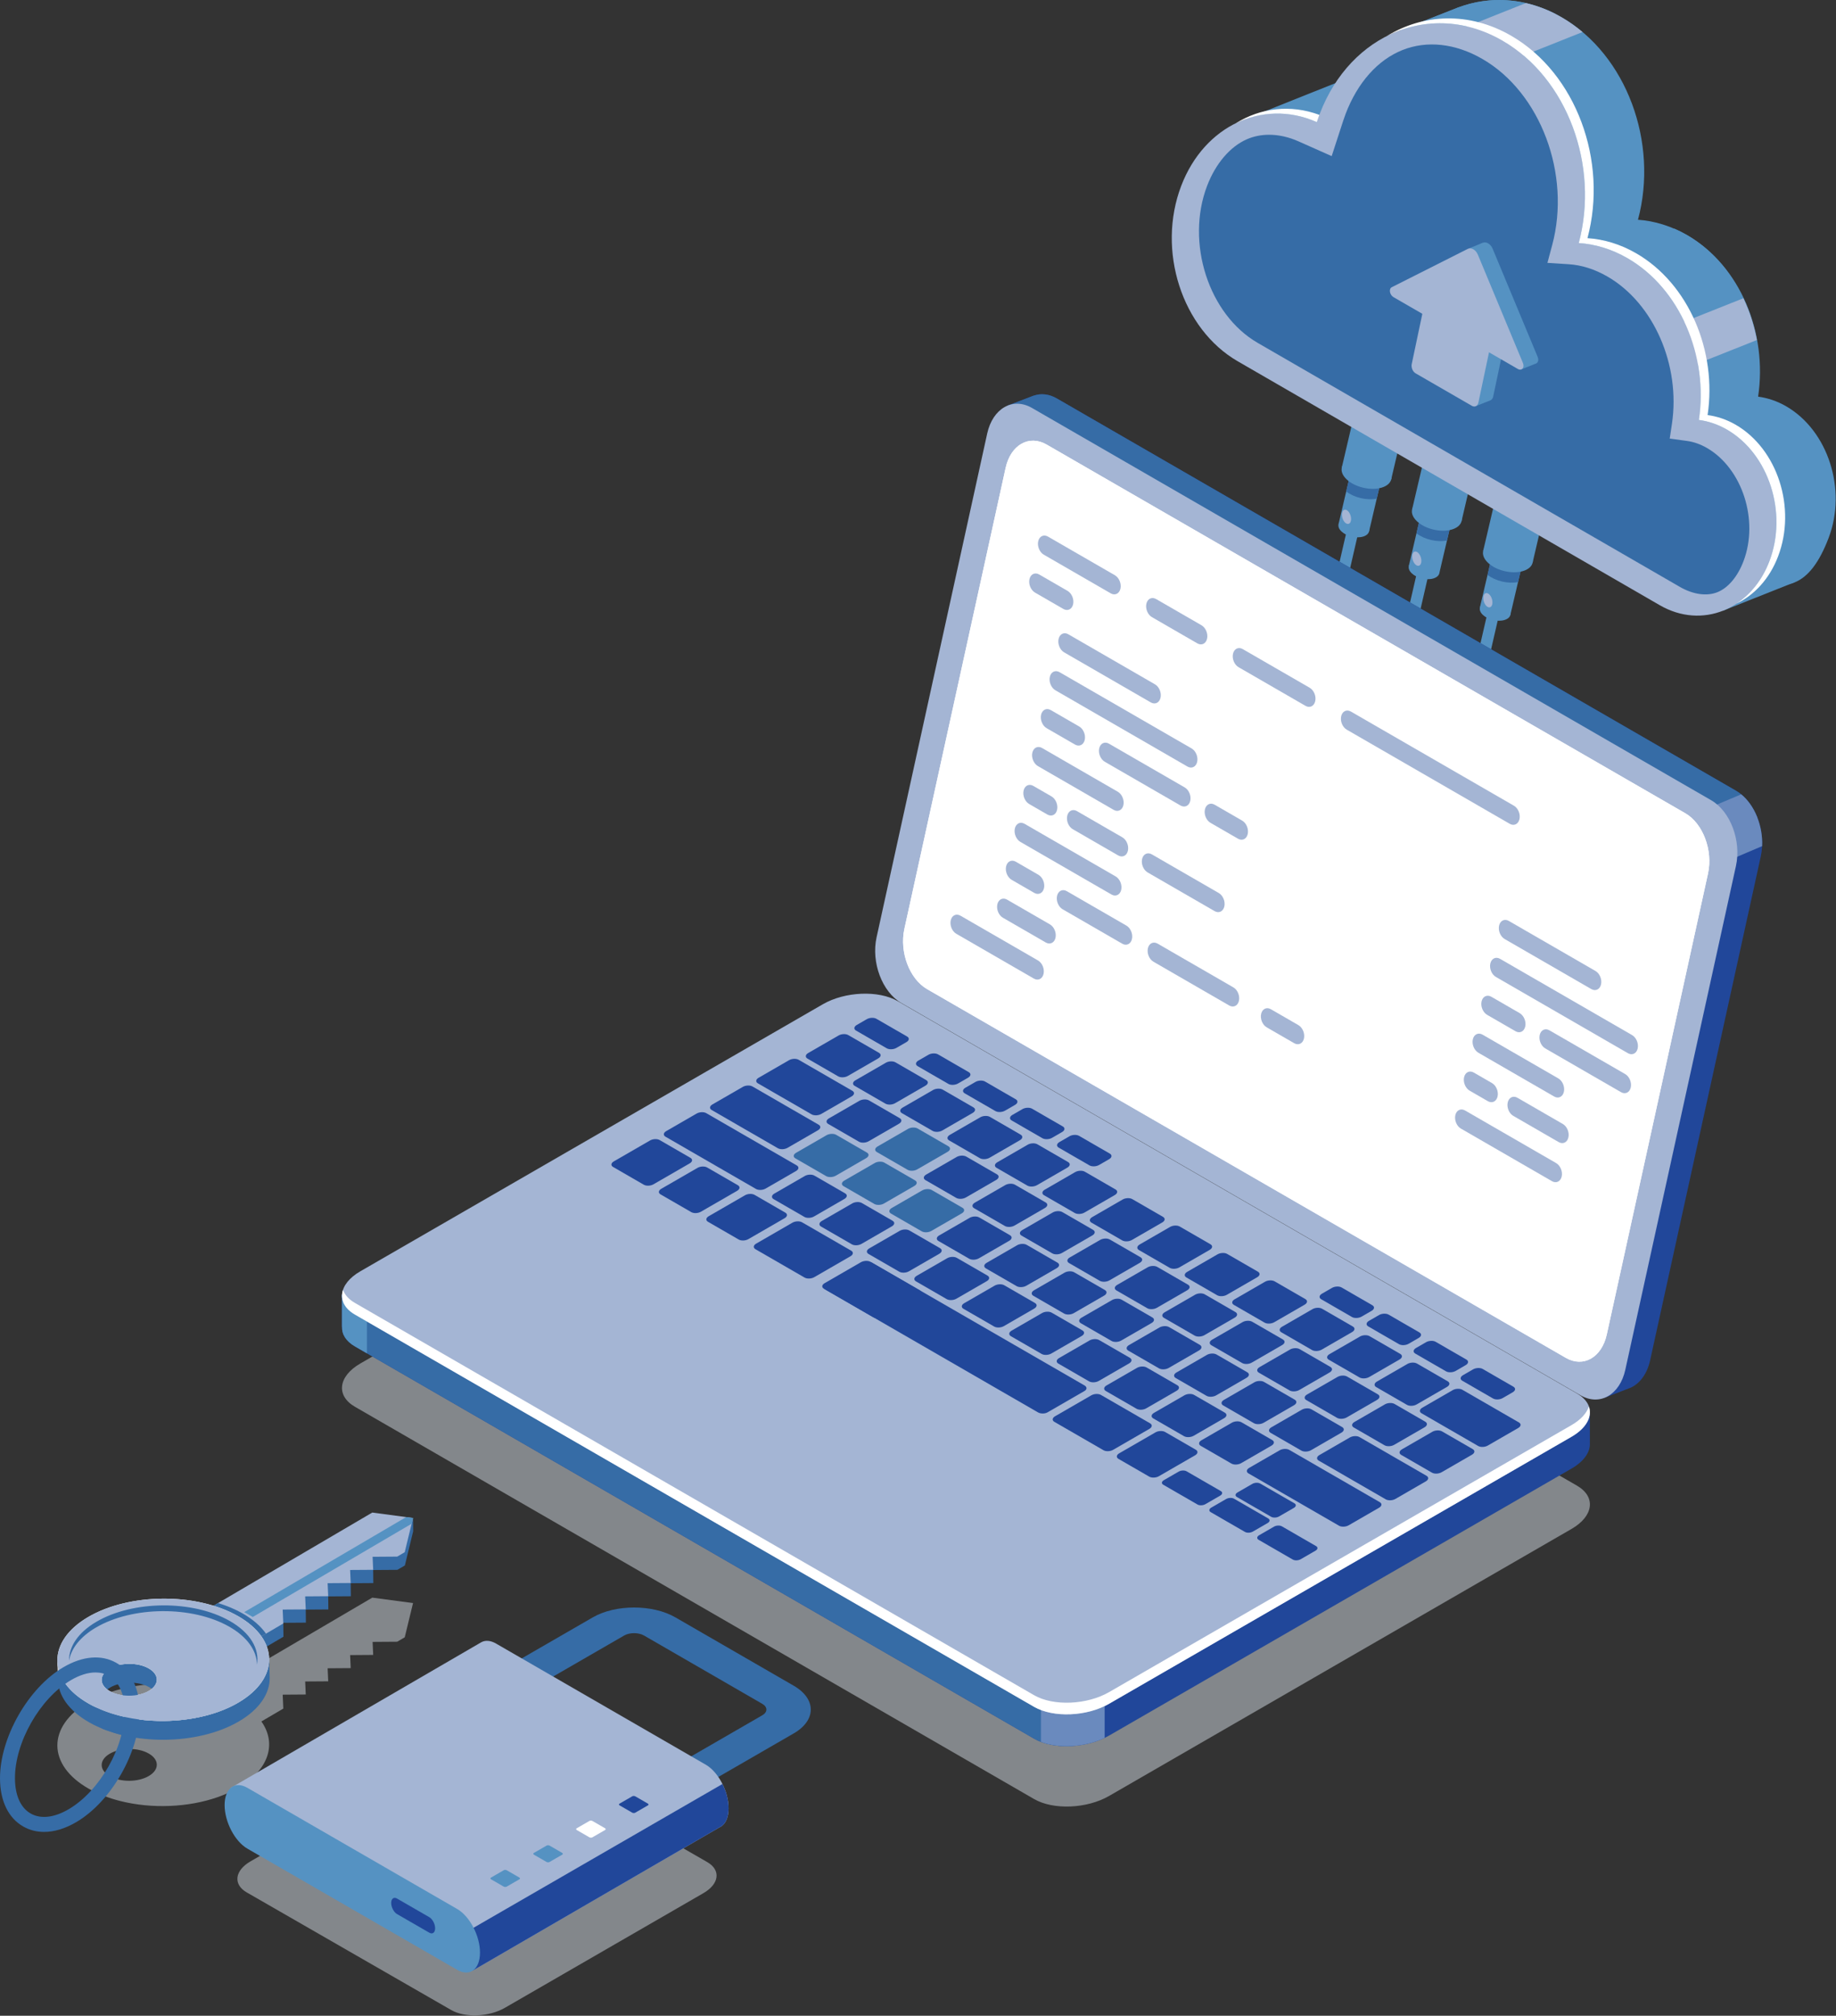 <svg width="554" height="608" viewBox="0 0 554 608" fill="none" xmlns="http://www.w3.org/2000/svg">
<rect x="0" y="0" width="554" height="608" fill="#333333" stroke="none"/>
<g clip-path="url(#clip0_132_6916)">
<path opacity="0.5" d="M112.336 481.886L64.419 510.001C52.271 506.273 36.793 507.425 26.578 513.418C14.15 520.708 14.233 532.39 26.761 539.507C29.574 541.104 32.774 542.336 36.188 543.202C38.6 543.816 41.117 544.247 43.679 544.497C53.645 545.465 64.282 543.688 71.948 539.191C81.235 533.742 83.53 525.843 78.872 519.23L85.487 515.347L85.299 511.152L92.258 511.101L92.082 507.17L99.04 507.122L98.864 503.189L105.823 503.141L105.647 499.21L112.606 499.16L112.43 495.229L119.86 495.177L122.127 493.847L124.628 483.527L112.336 481.886ZM44.905 535.68C41.67 537.578 36.403 537.615 33.142 535.762C29.88 533.909 29.859 530.868 33.095 528.971C36.329 527.073 41.596 527.036 44.858 528.889C48.12 530.742 48.141 533.782 44.905 535.68Z" fill="#D4DDE4"/>
<path d="M445.776 207.778C445.645 207.778 445.512 207.764 445.378 207.733C444.429 207.514 443.836 206.568 444.055 205.617L461.264 130.904C461.483 129.955 462.42 129.367 463.38 129.581C464.329 129.799 464.922 130.747 464.703 131.696L447.494 206.41C447.306 207.227 446.579 207.778 445.776 207.778Z" fill="#5592C2"/>
<path d="M422.903 202.51C422.772 202.51 422.639 202.494 422.505 202.465C421.556 202.246 420.963 201.298 421.182 200.349L438.391 125.635C438.61 124.686 439.551 124.1 440.507 124.312C441.456 124.531 442.049 125.478 441.83 126.428L424.621 201.143C424.432 201.957 423.706 202.51 422.903 202.51Z" fill="#5592C2"/>
<path d="M400.028 197.241C399.897 197.241 399.764 197.225 399.63 197.196C398.681 196.977 398.088 196.029 398.307 195.08L415.516 120.366C415.735 119.418 416.676 118.829 417.632 119.043C418.581 119.262 419.174 120.21 418.955 121.159L401.746 195.873C401.558 196.688 400.831 197.241 400.028 197.241Z" fill="#5592C2"/>
<path d="M417.766 140.39L408.555 138.231L403.896 158.107L413.107 160.266L417.766 140.39Z" fill="#5592C2"/>
<path d="M411.317 161.844C409.275 162.461 406.359 161.777 404.803 160.317C403.249 158.857 403.644 157.173 405.684 156.556C407.726 155.939 410.643 156.622 412.198 158.082C413.753 159.543 413.359 161.227 411.317 161.844Z" fill="#5592C2"/>
<path d="M427.102 113.383L412.176 109.885L404.869 141.058L419.795 144.557L427.102 113.383Z" fill="#5592C2"/>
<path d="M407.789 141.514L406.213 148.241C408.625 150.109 412.432 151.001 415.423 150.4L417 143.673C414.585 141.805 410.78 140.912 407.789 141.514Z" fill="#366CA6"/>
<path d="M416.909 147.08C413.6 148.08 408.876 146.971 406.354 144.605C403.834 142.24 404.474 139.511 407.783 138.512C411.092 137.513 415.816 138.621 418.338 140.987C420.856 143.353 420.217 146.08 416.909 147.08Z" fill="#5592C2"/>
<path d="M407.617 157.119C407.389 158.093 406.612 158.327 405.882 157.643C405.153 156.957 404.746 155.613 404.976 154.638C405.203 153.664 405.98 153.43 406.709 154.114C407.439 154.799 407.845 156.144 407.617 157.119Z" fill="#A4B5D4"/>
<path d="M438.957 153.024L429.746 150.865L425.09 170.741L434.301 172.899L438.957 153.024Z" fill="#5592C2"/>
<path d="M432.524 174.473C430.482 175.09 427.566 174.406 426.012 172.946C424.455 171.487 424.85 169.803 426.892 169.186C428.934 168.569 431.85 169.252 433.406 170.712C434.96 172.172 434.566 173.855 432.524 174.473Z" fill="#5592C2"/>
<path d="M448.319 126.016L433.395 122.516L426.085 153.689L441.009 157.188L448.319 126.016Z" fill="#5592C2"/>
<path d="M428.995 154.143L427.418 160.871C429.832 162.739 433.638 163.631 436.63 163.03L438.207 156.303C435.792 154.434 431.988 153.542 428.995 154.143Z" fill="#366CA6"/>
<path d="M438.115 159.708C434.807 160.708 430.082 159.6 427.563 157.234C425.042 154.869 425.681 152.14 428.99 151.141C432.299 150.141 437.025 151.249 439.544 153.615C442.065 155.981 441.425 158.709 438.115 159.708Z" fill="#5592C2"/>
<path d="M428.825 169.748C428.596 170.723 427.82 170.957 427.091 170.272C426.362 169.587 425.954 168.242 426.182 167.268C426.411 166.293 427.187 166.06 427.917 166.744C428.645 167.428 429.052 168.773 428.825 169.748Z" fill="#A4B5D4"/>
<path d="M460.399 165.582L451.189 163.423L446.531 183.298L455.74 185.457L460.399 165.582Z" fill="#5592C2"/>
<path d="M453.972 187.005C451.93 187.622 449.014 186.938 447.46 185.479C445.903 184.02 446.298 182.336 448.34 181.719C450.382 181.102 453.298 181.785 454.854 183.246C456.409 184.705 456.014 186.388 453.972 187.005Z" fill="#5592C2"/>
<path d="M469.755 138.54L454.832 135.042L447.526 166.214L462.449 169.712L469.755 138.54Z" fill="#5592C2"/>
<path d="M450.441 166.675L448.865 173.402C451.279 175.27 455.084 176.163 458.077 175.561L459.653 168.834C457.239 166.966 453.434 166.074 450.441 166.675Z" fill="#366CA6"/>
<path d="M459.564 172.241C456.254 173.24 451.529 172.133 449.01 169.767C446.489 167.401 447.128 164.673 450.437 163.674C453.747 162.674 458.472 163.782 460.991 166.148C463.512 168.514 462.873 171.242 459.564 172.241Z" fill="#5592C2"/>
<path d="M450.273 182.28C450.044 183.254 449.267 183.488 448.538 182.804C447.809 182.119 447.402 180.774 447.63 179.8C447.859 178.825 448.637 178.591 449.365 179.276C450.094 179.961 450.5 181.306 450.273 182.28Z" fill="#A4B5D4"/>
<path opacity="0.5" d="M136.148 606.267L74.434 570.784C70.279 568.386 70.8 564.195 75.598 561.424L135.495 526.844C140.292 524.073 147.55 523.774 151.704 526.172L213.419 561.655C217.573 564.053 217.053 568.244 212.254 571.013L152.357 605.595C147.561 608.364 140.303 608.665 136.148 606.267Z" fill="#D4DDE4"/>
<path opacity="0.5" d="M312.041 542.638L107.107 424.318C101.31 420.971 102.037 415.125 108.731 411.26L248.275 330.719C254.97 326.856 265.097 326.436 270.893 329.781L475.829 448.1C481.626 451.447 480.898 457.294 474.204 461.158L334.659 541.7C327.964 545.565 317.839 545.983 312.041 542.638Z" fill="#D4DDE4"/>
<path d="M523.827 238.502L318.892 120.182C316.512 118.809 314.093 118.597 311.948 119.331L311.962 119.31L311.59 119.451C311.559 119.463 311.527 119.472 311.498 119.485L304.092 122.319L310.74 125.574C310.709 125.697 310.671 125.81 310.643 125.935L277.264 277.881C275.593 285.485 278.939 294.362 284.736 297.71L484.741 413.184L484.027 421.66L492.123 418.522C494.843 417.251 497.019 414.375 497.92 410.279L531.299 258.332C532.97 250.728 529.624 241.85 523.827 238.502Z" fill="#21479A"/>
<path d="M523.827 238.502L318.892 120.182C316.512 118.809 314.093 118.597 311.948 119.331L311.962 119.31L311.59 119.451C311.559 119.463 311.527 119.472 311.498 119.485L304.092 122.319L310.74 125.574C310.709 125.697 310.671 125.81 310.643 125.935L288.643 226.077L388.914 304.198L530.299 246.668C528.941 243.147 526.684 240.152 523.827 238.502Z" fill="#366CA6"/>
<path d="M516.099 261.859L531.701 255.216C531.986 249.174 529.484 242.933 525.38 239.595L500.686 249.982L516.099 261.859Z" fill="#6A8ABE"/>
<path d="M476.907 420.854L271.974 302.536C266.177 299.188 262.831 290.31 264.502 282.706L297.881 130.759C299.553 123.156 305.606 119.705 311.402 123.051L516.338 241.37C522.135 244.717 525.48 253.595 523.81 261.2L490.429 413.145C488.759 420.75 482.706 424.201 476.907 420.854Z" fill="#A4B5D4"/>
<path d="M472.464 409.551L279.727 298.33C274.423 295.267 271.361 287.143 272.889 280.185L303.436 141.142C304.964 134.184 310.504 131.025 315.81 134.088L508.547 245.31C513.851 248.373 516.912 256.497 515.384 263.455L484.838 402.498C483.309 409.456 477.77 412.615 472.464 409.551Z" fill="white"/>
<path d="M472.464 409.551L279.727 298.33C274.423 295.267 271.361 287.143 272.889 280.185L303.436 141.142C304.964 134.184 310.504 131.025 315.81 134.088L508.547 245.31C513.851 248.373 516.912 256.497 515.384 263.455L484.838 402.498C483.309 409.456 477.77 412.615 472.464 409.551Z" fill="white"/>
<path d="M479.736 426.007L451.724 422.308L270.892 317.906C265.096 314.558 254.969 314.978 248.274 318.844L120.139 392.795L103.201 390.559V400.17L103.217 400.172C103.106 402.393 104.371 404.529 107.106 406.109L312.04 524.427C317.839 527.774 327.964 527.355 334.658 523.489L474.203 442.951C477.97 440.776 479.847 437.974 479.736 435.345V426.007Z" fill="#21479A"/>
<path d="M343.867 360.038L331.018 352.619H189.773L120.139 392.795L103.201 390.559V400.17L103.217 400.172C103.106 402.393 104.371 404.529 107.106 406.109L312.04 524.427C315.103 526.197 319.377 526.902 323.713 526.615L343.867 360.038Z" fill="#366CA6"/>
<path d="M110.717 391.551L103.201 390.559V400.17L103.217 400.172C103.106 402.393 104.371 404.529 107.106 406.109L110.717 408.194V391.551Z" fill="#5592C2"/>
<path d="M314.105 525.385C319.6 527.47 327.456 527.017 333.324 524.193V502.755H314.105V525.385Z" fill="#6A8ABE"/>
<path d="M312.041 514.827L107.107 396.509C101.31 393.162 102.037 387.316 108.731 383.45L248.275 302.911C254.97 299.046 265.097 298.625 270.893 301.973L475.829 420.292C481.626 423.639 480.898 429.485 474.204 433.351L334.659 513.89C327.964 517.755 317.839 518.176 312.041 514.827Z" fill="#A4B5D4"/>
<path d="M474.204 429.84L334.659 510.38C327.965 514.243 317.84 514.664 312.041 511.318L107.107 392.998C105.207 391.9 104.021 390.534 103.503 389.056C102.596 391.799 103.752 394.572 107.107 396.51L312.041 514.827C317.84 518.176 327.965 517.755 334.659 513.889L474.204 433.351C478.703 430.752 480.493 427.261 479.432 424.234C478.772 426.231 477.024 428.213 474.204 429.84Z" fill="white"/>
<path d="M194.267 357.338L184.995 351.984C184.25 351.555 184.344 350.805 185.203 350.309L196.148 343.989C197.008 343.493 198.307 343.439 199.052 343.868L208.324 349.224C209.07 349.653 208.975 350.402 208.116 350.899L197.172 357.219C196.312 357.715 195.011 357.769 194.267 357.338Z" fill="#21479A"/>
<path d="M208.587 365.605L199.315 360.251C198.571 359.822 198.664 359.071 199.523 358.575L210.468 352.256C211.328 351.76 212.627 351.706 213.372 352.136L222.644 357.49C223.39 357.919 223.295 358.671 222.436 359.167L211.492 365.485C210.633 365.981 209.332 366.036 208.587 365.605Z" fill="#21479A"/>
<path d="M222.905 373.873L213.633 368.519C212.889 368.089 212.982 367.338 213.841 366.842L224.787 360.523C225.647 360.027 226.946 359.972 227.69 360.403L236.962 365.757C237.708 366.186 237.613 366.938 236.754 367.434L225.81 373.752C224.95 374.249 223.649 374.302 222.905 373.873Z" fill="#21479A"/>
<path d="M242.709 367.046L233.437 361.692C232.693 361.26 232.788 360.511 233.645 360.015L242.833 354.709C243.693 354.213 244.994 354.159 245.738 354.59L255.01 359.943C255.754 360.374 255.661 361.123 254.802 361.62L245.614 366.925C244.754 367.422 243.455 367.475 242.709 367.046Z" fill="#21479A"/>
<path d="M257.028 375.312L247.756 369.96C247.011 369.529 247.106 368.779 247.964 368.281L257.152 362.977C258.012 362.481 259.313 362.427 260.057 362.856L269.329 368.21C270.074 368.641 269.98 369.39 269.121 369.887L259.933 375.193C259.074 375.689 257.773 375.742 257.028 375.312Z" fill="#21479A"/>
<path d="M271.351 383.579L262.077 378.227C261.332 377.796 261.427 377.044 262.285 376.548L271.473 371.244C272.333 370.748 273.634 370.694 274.378 371.124L283.65 376.478C284.394 376.907 284.301 377.659 283.441 378.155L274.253 383.459C273.394 383.955 272.095 384.011 271.351 383.579Z" fill="#21479A"/>
<path d="M285.668 391.848L276.396 386.494C275.652 386.065 275.747 385.314 276.604 384.817L285.792 379.513C286.651 379.017 287.953 378.962 288.697 379.393L297.969 384.747C298.713 385.176 298.62 385.928 297.76 386.424L288.572 391.728C287.713 392.223 286.415 392.278 285.668 391.848Z" fill="#21479A"/>
<path d="M299.989 400.115L290.717 394.761C289.973 394.332 290.067 393.581 290.925 393.085L300.114 387.78C300.974 387.284 302.275 387.229 303.019 387.66L312.291 393.012C313.035 393.444 312.941 394.195 312.081 394.691L302.894 399.995C302.035 400.49 300.735 400.546 299.989 400.115Z" fill="#21479A"/>
<path d="M314.309 408.383L305.035 403.029C304.291 402.599 304.386 401.848 305.244 401.352L314.432 396.047C315.292 395.551 316.593 395.496 317.337 395.927L326.609 401.28C327.353 401.711 327.26 402.462 326.401 402.958L317.213 408.262C316.353 408.759 315.053 408.812 314.309 408.383Z" fill="#21479A"/>
<path d="M328.627 416.65L319.355 411.296C318.611 410.865 318.706 410.115 319.566 409.619L328.752 404.313C329.612 403.817 330.913 403.763 331.657 404.192L340.929 409.546C341.673 409.977 341.58 410.726 340.721 411.223L331.533 416.529C330.673 417.026 329.374 417.079 328.627 416.65Z" fill="#21479A"/>
<path d="M342.947 424.916L333.674 419.562C332.929 419.133 333.024 418.381 333.882 417.885L343.07 412.581C343.93 412.085 345.231 412.031 345.975 412.461L355.247 417.815C355.992 418.244 355.898 418.996 355.039 419.492L345.851 424.796C344.991 425.294 343.691 425.348 342.947 424.916Z" fill="#21479A"/>
<path d="M357.268 433.185L347.996 427.831C347.25 427.402 347.345 426.65 348.203 426.154L357.391 420.85C358.25 420.354 359.551 420.3 360.296 420.73L369.567 426.084C370.312 426.513 370.218 427.265 369.359 427.761L360.171 433.065C359.312 433.56 358.013 433.613 357.268 433.185Z" fill="#21479A"/>
<path d="M371.586 441.452L362.313 436.098C361.568 435.669 361.663 434.918 362.523 434.421L371.71 429.116C372.569 428.619 373.87 428.566 374.615 428.997L383.886 434.351C384.631 434.781 384.537 435.532 383.678 436.026L374.49 441.332C373.63 441.827 372.332 441.881 371.586 441.452Z" fill="#21479A"/>
<path d="M263.81 363.131L254.538 357.777C253.794 357.347 253.887 356.596 254.746 356.1L263.933 350.796C264.793 350.299 266.094 350.246 266.838 350.675L276.11 356.029C276.855 356.461 276.761 357.21 275.902 357.706L266.714 363.012C265.855 363.508 264.555 363.562 263.81 363.131Z" fill="#366CA6"/>
<path d="M249.276 354.741L240.004 349.387C239.26 348.958 239.353 348.207 240.213 347.71L249.399 342.406C250.259 341.91 251.56 341.855 252.304 342.286L261.576 347.638C262.321 348.069 262.227 348.821 261.368 349.317L252.18 354.621C251.32 355.116 250.02 355.17 249.276 354.741Z" fill="#366CA6"/>
<path d="M234.72 346.335L214.749 334.806C214.004 334.377 214.099 333.625 214.957 333.129L224.145 327.825C225.005 327.329 226.306 327.273 227.05 327.704L247.02 339.234C247.765 339.665 247.671 340.414 246.812 340.911L237.626 346.216C236.765 346.713 235.464 346.766 234.72 346.335Z" fill="#21479A"/>
<path d="M244.895 336.115L228.688 326.759C227.944 326.329 228.037 325.578 228.896 325.082L238.083 319.778C238.943 319.281 240.244 319.226 240.988 319.657L257.194 329.013C257.939 329.444 257.845 330.194 256.986 330.69L247.8 335.994C246.94 336.491 245.639 336.544 244.895 336.115Z" fill="#21479A"/>
<path d="M278.128 371.398L268.856 366.044C268.111 365.614 268.205 364.863 269.064 364.367L278.25 359.063C279.11 358.567 280.411 358.513 281.155 358.942L290.427 364.296C291.172 364.725 291.078 365.476 290.219 365.972L281.031 371.278C280.172 371.774 278.873 371.827 278.128 371.398Z" fill="#366CA6"/>
<path d="M292.448 379.666L283.176 374.312C282.432 373.883 282.525 373.131 283.385 372.635L292.572 367.331C293.431 366.833 294.732 366.779 295.477 367.21L304.748 372.564C305.493 372.993 305.399 373.744 304.54 374.241L295.352 379.545C294.494 380.042 293.193 380.096 292.448 379.666Z" fill="#21479A"/>
<path d="M306.768 387.934L297.497 382.58C296.752 382.149 296.846 381.399 297.705 380.903L306.892 375.597C307.751 375.101 309.052 375.047 309.797 375.477L319.068 380.831C319.813 381.262 319.719 382.012 318.86 382.508L309.672 387.814C308.814 388.31 307.513 388.363 306.768 387.934Z" fill="#21479A"/>
<path d="M321.087 396.2L311.815 390.847C311.07 390.416 311.164 389.665 312.023 389.169L321.211 383.864C322.068 383.368 323.369 383.314 324.114 383.744L333.386 389.098C334.13 389.528 334.037 390.279 333.177 390.775L323.989 396.081C323.132 396.577 321.832 396.631 321.087 396.2Z" fill="#21479A"/>
<path d="M335.407 404.468L326.135 399.115C325.391 398.684 325.484 397.933 326.343 397.437L335.53 392.133C336.389 391.636 337.691 391.581 338.435 392.012L347.707 397.366C348.451 397.796 348.358 398.547 347.498 399.043L338.31 404.347C337.452 404.844 336.151 404.898 335.407 404.468Z" fill="#21479A"/>
<path d="M349.728 412.735L340.456 407.381C339.712 406.951 339.805 406.2 340.664 405.704L349.852 400.4C350.71 399.903 352.011 399.848 352.755 400.279L362.027 405.632C362.771 406.063 362.678 406.814 361.818 407.31L352.63 412.615C351.773 413.111 350.472 413.166 349.728 412.735Z" fill="#21479A"/>
<path d="M364.046 421.003L354.774 415.649C354.03 415.219 354.123 414.468 354.983 413.972L364.171 408.668C365.029 408.172 366.33 408.116 367.074 408.547L376.346 413.9C377.09 414.331 376.997 415.082 376.137 415.579L366.949 420.883C366.091 421.379 364.791 421.433 364.046 421.003Z" fill="#21479A"/>
<path d="M378.366 429.271L369.094 423.917C368.35 423.488 368.443 422.736 369.303 422.24L378.489 416.934C379.349 416.438 380.65 416.384 381.394 416.815L390.666 422.168C391.41 422.599 391.317 423.35 390.458 423.847L381.27 429.151C380.411 429.646 379.11 429.7 378.366 429.271Z" fill="#21479A"/>
<path d="M392.684 437.537L383.412 432.184C382.668 431.753 382.761 431.003 383.621 430.507L392.809 425.201C393.667 424.705 394.968 424.651 395.712 425.081L404.984 430.435C405.728 430.866 405.635 431.616 404.776 432.112L395.588 437.418C394.73 437.914 393.428 437.968 392.684 437.537Z" fill="#21479A"/>
<path d="M418.142 452.235L397.911 440.553C397.167 440.124 397.26 439.373 398.12 438.877L407.308 433.572C408.167 433.074 409.469 433.021 410.213 433.452L430.444 445.132C431.188 445.563 431.093 446.312 430.236 446.81L421.048 452.114C420.188 452.611 418.886 452.664 418.142 452.235Z" fill="#21479A"/>
<path d="M446.02 436.14L428.944 426.28C428.2 425.851 428.293 425.101 429.153 424.605L438.341 419.299C439.2 418.803 440.5 418.749 441.244 419.179L458.32 429.038C459.065 429.468 458.971 430.219 458.112 430.715L448.924 436.019C448.064 436.515 446.765 436.57 446.02 436.14Z" fill="#21479A"/>
<path d="M303.206 369.78L293.934 364.428C293.19 363.997 293.284 363.245 294.143 362.749L303.331 357.445C304.191 356.949 305.492 356.895 306.236 357.324L315.508 362.678C316.252 363.107 316.159 363.858 315.3 364.355L306.112 369.659C305.251 370.156 303.951 370.211 303.206 369.78Z" fill="#21479A"/>
<path d="M288.53 361.308L279.258 355.954C278.514 355.524 278.607 354.773 279.466 354.277L288.653 348.973C289.513 348.477 290.814 348.423 291.558 348.852L300.83 354.206C301.574 354.635 301.481 355.386 300.621 355.882L291.433 361.187C290.573 361.684 289.274 361.738 288.53 361.308Z" fill="#21479A"/>
<path d="M273.855 352.835L264.583 347.481C263.838 347.051 263.932 346.3 264.791 345.804L273.979 340.5C274.837 340.003 276.138 339.948 276.882 340.379L286.155 345.733C286.899 346.163 286.805 346.914 285.946 347.41L276.76 352.714C275.901 353.211 274.6 353.266 273.855 352.835Z" fill="#366CA6"/>
<path d="M259.179 344.362L249.907 339.008C249.163 338.578 249.256 337.827 250.115 337.331L259.303 332.027C260.163 331.53 261.462 331.477 262.207 331.906L271.481 337.26C272.225 337.69 272.13 338.441 271.273 338.937L262.085 344.241C261.225 344.738 259.924 344.791 259.179 344.362Z" fill="#21479A"/>
<path d="M317.524 378.048L308.253 372.696C307.508 372.265 307.602 371.513 308.461 371.017L317.649 365.713C318.508 365.217 319.809 365.161 320.553 365.592L329.825 370.946C330.57 371.375 330.476 372.127 329.617 372.623L320.429 377.927C319.57 378.424 318.269 378.479 317.524 378.048Z" fill="#21479A"/>
<path d="M331.843 386.316L322.571 380.962C321.826 380.533 321.92 379.781 322.779 379.285L331.967 373.981C332.826 373.485 334.127 373.429 334.872 373.861L344.143 379.213C344.888 379.644 344.794 380.396 343.935 380.892L334.747 386.196C333.888 386.691 332.587 386.745 331.843 386.316Z" fill="#21479A"/>
<path d="M346.163 394.584L336.891 389.23C336.147 388.801 336.24 388.05 337.099 387.553L346.287 382.249C347.146 381.753 348.447 381.698 349.192 382.129L358.464 387.481C359.208 387.912 359.115 388.664 358.255 389.16L349.067 394.464C348.207 394.959 346.907 395.013 346.163 394.584Z" fill="#21479A"/>
<path d="M360.483 402.852L351.211 397.498C350.467 397.067 350.562 396.318 351.419 395.822L360.607 390.516C361.466 390.019 362.768 389.966 363.512 390.395L372.784 395.749C373.528 396.181 373.435 396.93 372.575 397.426L363.387 402.732C362.528 403.227 361.229 403.28 360.483 402.852Z" fill="#21479A"/>
<path d="M374.802 411.117L365.53 405.763C364.786 405.333 364.879 404.582 365.739 404.086L374.927 398.782C375.786 398.286 377.088 398.232 377.832 398.661L387.104 404.015C387.848 404.446 387.755 405.195 386.895 405.691L377.707 410.997C376.847 411.495 375.546 411.548 374.802 411.117Z" fill="#21479A"/>
<path d="M389.122 419.385L379.85 414.031C379.106 413.602 379.199 412.85 380.059 412.354L389.247 407.05C390.107 406.554 391.408 406.5 392.152 406.929L401.424 412.283C402.168 412.712 402.075 413.463 401.215 413.96L392.027 419.264C391.167 419.761 389.866 419.814 389.122 419.385Z" fill="#21479A"/>
<path d="M403.442 427.652L394.17 422.298C393.426 421.869 393.521 421.117 394.379 420.621L403.567 415.317C404.427 414.819 405.728 414.765 406.472 415.197L415.744 420.551C416.488 420.98 416.395 421.732 415.536 422.228L406.348 427.532C405.488 428.028 404.188 428.082 403.442 427.652Z" fill="#21479A"/>
<path d="M417.761 435.921L408.489 430.567C407.745 430.136 407.838 429.387 408.698 428.89L417.886 423.584C418.746 423.088 420.047 423.035 420.791 423.464L430.063 428.818C430.807 429.249 430.714 429.999 429.855 430.495L420.667 435.801C419.807 436.296 418.506 436.35 417.761 435.921Z" fill="#21479A"/>
<path d="M432.08 444.187L422.809 438.834C422.064 438.403 422.159 437.652 423.017 437.156L432.205 431.852C433.065 431.355 434.366 431.302 435.11 431.731L444.382 437.085C445.127 437.515 445.033 438.266 444.174 438.762L434.986 444.066C434.125 444.563 432.826 444.617 432.08 444.187Z" fill="#21479A"/>
<path d="M295.667 349.332L286.395 343.978C285.65 343.549 285.744 342.798 286.603 342.302L295.79 336.997C296.649 336.501 297.951 336.447 298.695 336.877L307.967 342.231C308.711 342.662 308.618 343.412 307.758 343.908L298.57 349.214C297.709 349.709 296.411 349.763 295.667 349.332Z" fill="#21479A"/>
<path d="M281.417 341.107L272.145 335.753C271.4 335.322 271.494 334.573 272.353 334.077L281.541 328.771C282.4 328.274 283.7 328.221 284.444 328.65L293.716 334.004C294.46 334.436 294.367 335.185 293.507 335.681L284.321 340.987C283.462 341.482 282.162 341.536 281.417 341.107Z" fill="#21479A"/>
<path d="M267.169 332.881L257.897 327.527C257.153 327.097 257.246 326.346 258.105 325.85L267.293 320.544C268.153 320.048 269.454 319.994 270.198 320.423L279.47 325.777C280.214 326.208 280.121 326.957 279.261 327.453L270.073 332.759C269.215 333.257 267.914 333.31 267.169 332.881Z" fill="#21479A"/>
<path d="M252.921 324.654L243.649 319.3C242.905 318.869 242.998 318.119 243.857 317.623L253.044 312.319C253.904 311.821 255.205 311.767 255.949 312.198L265.221 317.551C265.966 317.982 265.872 318.731 265.013 319.229L255.825 324.534C254.965 325.03 253.666 325.083 252.921 324.654Z" fill="#21479A"/>
<path d="M267.571 316.193L258.299 310.841C257.555 310.41 257.648 309.66 258.507 309.162L261.545 307.41C262.405 306.913 263.704 306.86 264.448 307.289L273.722 312.643C274.466 313.073 274.371 313.824 273.512 314.32L270.476 316.075C269.616 316.571 268.315 316.624 267.571 316.193Z" fill="#21479A"/>
<path d="M286.167 326.929L276.895 321.577C276.15 321.146 276.244 320.394 277.103 319.898L280.141 318.146C280.999 317.649 282.3 317.596 283.045 318.025L292.316 323.379C293.061 323.809 292.967 324.56 292.108 325.056L289.072 326.809C288.211 327.307 286.911 327.359 286.167 326.929Z" fill="#21479A"/>
<path d="M300.354 335.121L291.082 329.768C290.338 329.337 290.431 328.588 291.291 328.09L294.328 326.337C295.188 325.841 296.487 325.787 297.232 326.217L306.503 331.571C307.248 332 307.154 332.752 306.295 333.248L303.259 335C302.399 335.498 301.098 335.552 300.354 335.121Z" fill="#21479A"/>
<path d="M314.544 343.313L305.272 337.961C304.528 337.53 304.621 336.778 305.481 336.282L308.518 334.53C309.378 334.033 310.677 333.98 311.422 334.409L320.695 339.763C321.439 340.193 321.344 340.944 320.487 341.44L317.449 343.195C316.589 343.69 315.289 343.743 314.544 343.313Z" fill="#21479A"/>
<path d="M328.734 351.505L319.462 346.152C318.716 345.721 318.811 344.972 319.67 344.474L322.706 342.721C323.566 342.225 324.867 342.171 325.611 342.601L334.883 347.955C335.627 348.384 335.534 349.136 334.675 349.632L331.637 351.386C330.777 351.882 329.478 351.936 328.734 351.505Z" fill="#21479A"/>
<path d="M407.948 397.241L398.677 391.887C397.932 391.458 398.026 390.706 398.885 390.21L401.921 388.456C402.781 387.96 404.082 387.906 404.826 388.336L414.098 393.69C414.842 394.119 414.749 394.871 413.889 395.367L410.853 397.121C409.994 397.616 408.693 397.67 407.948 397.241Z" fill="#21479A"/>
<path d="M422.135 405.433L412.864 400.079C412.119 399.649 412.213 398.898 413.072 398.402L416.11 396.648C416.969 396.151 418.269 396.098 419.013 396.527L428.285 401.881C429.029 402.311 428.936 403.062 428.076 403.558L425.04 405.313C424.181 405.809 422.88 405.861 422.135 405.433Z" fill="#21479A"/>
<path d="M436.325 413.625L427.054 408.271C426.309 407.842 426.403 407.091 427.262 406.594L430.3 404.84C431.159 404.344 432.459 404.29 433.203 404.72L442.477 410.074C443.221 410.503 443.126 411.255 442.268 411.751L439.23 413.505C438.371 414 437.07 414.054 436.325 413.625Z" fill="#21479A"/>
<path d="M450.513 421.816L441.241 416.462C440.495 416.032 440.59 415.281 441.45 414.785L444.486 413.031C445.345 412.534 446.647 412.481 447.391 412.91L456.663 418.264C457.407 418.694 457.314 419.445 456.454 419.941L453.416 421.696C452.557 422.192 451.257 422.245 450.513 421.816Z" fill="#21479A"/>
<path d="M309.986 357.6L300.714 352.246C299.968 351.816 300.063 351.065 300.922 350.569L310.109 345.264C310.968 344.768 312.27 344.715 313.014 345.144L322.286 350.498C323.03 350.928 322.937 351.679 322.077 352.175L312.889 357.479C312.029 357.977 310.73 358.028 309.986 357.6Z" fill="#21479A"/>
<path d="M324.306 365.867L315.034 360.513C314.29 360.083 314.383 359.332 315.242 358.836L324.429 353.532C325.289 353.034 326.59 352.98 327.334 353.411L336.606 358.765C337.35 359.195 337.257 359.946 336.397 360.442L327.209 365.747C326.35 366.243 325.05 366.296 324.306 365.867Z" fill="#21479A"/>
<path d="M338.626 374.135L329.354 368.781C328.61 368.35 328.703 367.6 329.563 367.104L338.749 361.798C339.609 361.302 340.91 361.248 341.654 361.678L350.926 367.032C351.67 367.463 351.577 368.213 350.718 368.709L341.53 374.015C340.669 374.511 339.37 374.564 338.626 374.135Z" fill="#21479A"/>
<path d="M352.944 382.401L343.672 377.048C342.928 376.617 343.021 375.865 343.881 375.369L353.067 370.065C353.927 369.569 355.228 369.515 355.972 369.945L365.244 375.299C365.988 375.728 365.895 376.48 365.036 376.976L355.848 382.28C354.988 382.778 353.688 382.832 352.944 382.401Z" fill="#21479A"/>
<path d="M367.263 390.669L357.991 385.316C357.247 384.885 357.34 384.134 358.2 383.637L367.386 378.333C368.246 377.837 369.547 377.783 370.291 378.213L379.563 383.567C380.308 383.996 380.214 384.748 379.355 385.244L370.167 390.548C369.307 391.044 368.007 391.1 367.263 390.669Z" fill="#21479A"/>
<path d="M381.583 398.937L372.311 393.583C371.567 393.154 371.66 392.403 372.52 391.907L381.707 386.602C382.566 386.106 383.867 386.051 384.612 386.482L393.883 391.836C394.628 392.266 394.534 393.017 393.675 393.513L384.487 398.817C383.626 399.312 382.328 399.367 381.583 398.937Z" fill="#21479A"/>
<path d="M395.903 407.204L386.632 401.85C385.887 401.42 385.981 400.669 386.84 400.173L396.027 394.869C396.886 394.372 398.187 394.317 398.932 394.748L408.204 400.101C408.948 400.532 408.855 401.283 407.995 401.779L398.807 407.083C397.947 407.58 396.648 407.633 395.903 407.204Z" fill="#21479A"/>
<path d="M410.222 415.472L400.95 410.118C400.205 409.687 400.299 408.937 401.158 408.441L410.345 403.135C411.204 402.639 412.505 402.585 413.25 403.016L422.522 408.369C423.266 408.8 423.173 409.551 422.313 410.047L413.125 415.352C412.265 415.848 410.966 415.9 410.222 415.472Z" fill="#21479A"/>
<path d="M424.542 423.737L415.27 418.385C414.526 417.954 414.619 417.204 415.478 416.708L424.665 411.402C425.524 410.906 426.826 410.852 427.57 411.282L436.842 416.636C437.586 417.067 437.493 417.817 436.633 418.313L427.445 423.619C426.584 424.115 425.286 424.169 424.542 423.737Z" fill="#21479A"/>
<path d="M228.118 358.621L200.809 342.854C200.065 342.423 200.158 341.673 201.017 341.175L210.205 335.871C211.065 335.375 212.364 335.321 213.11 335.751L240.417 351.518C241.161 351.949 241.068 352.699 240.208 353.197L231.022 358.501C230.164 358.997 228.863 359.051 228.118 358.621Z" fill="#21479A"/>
<path d="M404.036 460.188L376.729 444.421C375.984 443.99 376.078 443.239 376.937 442.742L386.124 437.438C386.983 436.942 388.284 436.888 389.029 437.318L416.338 453.085C417.082 453.516 416.989 454.266 416.129 454.762L406.941 460.068C406.081 460.563 404.78 460.617 404.036 460.188Z" fill="#21479A"/>
<path d="M346.772 445.386L337.498 440.032C336.754 439.602 336.849 438.851 337.708 438.355L348.652 432.036C349.511 431.54 350.812 431.487 351.557 431.916L360.828 437.27C361.573 437.701 361.479 438.451 360.62 438.947L349.675 445.266C348.815 445.762 347.516 445.816 346.772 445.386Z" fill="#21479A"/>
<path d="M242.782 385.348L227.952 376.787C227.208 376.356 227.301 375.606 228.161 375.11L239.106 368.791C239.966 368.295 241.265 368.24 242.009 368.671L256.839 377.232C257.584 377.663 257.49 378.414 256.631 378.911L245.687 385.229C244.828 385.725 243.527 385.778 242.782 385.348Z" fill="#21479A"/>
<path d="M332.974 437.421L318.145 428.859C317.4 428.428 317.494 427.678 318.353 427.182L329.297 420.862C330.156 420.365 331.457 420.312 332.202 420.743L347.031 429.304C347.775 429.735 347.682 430.485 346.823 430.981L335.877 437.301C335.018 437.797 333.718 437.851 332.974 437.421Z" fill="#21479A"/>
<path d="M263.443 397.277L248.614 388.714C247.869 388.284 247.963 387.533 248.822 387.037L259.765 380.718C260.625 380.222 261.926 380.167 262.67 380.598L277.5 389.159C278.244 389.59 278.151 390.341 277.292 390.838L266.347 397.156C265.487 397.652 264.188 397.706 263.443 397.277Z" fill="#21479A"/>
<path d="M262.772 380.657L327.246 417.881C328.046 418.343 328.046 419.091 327.246 419.552L316.085 425.997C315.286 426.459 313.988 426.459 313.189 425.997L248.715 388.773L262.772 380.657Z" fill="#21479A"/>
<path d="M386.793 460.376L397.122 466.34C397.732 466.692 397.654 467.308 396.949 467.715L392.472 470.299C391.768 470.706 390.702 470.749 390.092 470.398L379.764 464.434C379.154 464.082 379.23 463.465 379.935 463.059L384.412 460.474C385.117 460.067 386.183 460.022 386.793 460.376Z" fill="#21479A"/>
<path d="M372.354 452.041L382.682 458.003C383.292 458.357 383.214 458.972 382.511 459.378L378.032 461.963C377.328 462.369 376.262 462.414 375.653 462.061L365.324 456.097C364.714 455.745 364.79 455.13 365.495 454.724L369.972 452.139C370.677 451.732 371.744 451.688 372.354 452.041Z" fill="#21479A"/>
<path d="M358.035 443.772L368.364 449.735C368.974 450.088 368.898 450.703 368.193 451.11L363.714 453.695C363.01 454.101 361.944 454.146 361.335 453.795L351.006 447.831C350.396 447.477 350.472 446.862 351.177 446.456L355.654 443.871C356.359 443.465 357.425 443.42 358.035 443.772Z" fill="#21479A"/>
<path d="M380.261 447.475L390.589 453.439C391.199 453.791 391.122 454.406 390.419 454.812L385.94 457.397C385.235 457.803 384.17 457.848 383.56 457.497L373.231 451.533C372.62 451.181 372.697 450.566 373.402 450.16L377.879 447.573C378.584 447.166 379.651 447.123 380.261 447.475Z" fill="#21479A"/>
<path d="M361.291 194.055L347.588 186.143C346.317 185.409 345.567 183.593 345.915 182.085C346.263 180.579 347.576 179.952 348.848 180.686L362.55 188.597C363.822 189.331 364.571 191.148 364.222 192.655C363.874 194.163 362.56 194.79 361.291 194.055Z" fill="#A4B5D4"/>
<path d="M393.929 212.901L373.723 201.235C372.452 200.501 371.703 198.685 372.052 197.177C372.4 195.67 373.711 195.044 374.983 195.778L395.189 207.444C396.46 208.177 397.209 209.994 396.86 211.501C396.512 213.007 395.2 213.635 393.929 212.901Z" fill="#A4B5D4"/>
<path d="M337.405 258.017L323.702 250.106C322.431 249.372 321.682 247.556 322.031 246.048C322.378 244.541 323.69 243.915 324.962 244.649L338.665 252.56C339.936 253.294 340.685 255.111 340.336 256.618C339.988 258.125 338.676 258.75 337.405 258.017Z" fill="#A4B5D4"/>
<path d="M366.5 274.815L346.296 263.149C345.025 262.416 344.275 260.599 344.622 259.092C344.971 257.585 346.283 256.958 347.556 257.692L367.76 269.358C369.031 270.092 369.781 271.908 369.433 273.416C369.084 274.923 367.771 275.55 366.5 274.815Z" fill="#A4B5D4"/>
<path d="M320.867 183.676L312.308 178.734C311.036 178 310.287 176.183 310.634 174.676C310.983 173.168 312.295 172.543 313.567 173.276L322.127 178.219C323.398 178.953 324.148 180.769 323.8 182.277C323.452 183.783 322.138 184.41 320.867 183.676Z" fill="#A4B5D4"/>
<path d="M347.25 211.867L321.097 196.767C319.825 196.033 319.076 194.215 319.423 192.709C319.772 191.201 321.084 190.575 322.356 191.309L348.51 206.409C349.781 207.143 350.53 208.96 350.182 210.467C349.833 211.974 348.52 212.601 347.25 211.867Z" fill="#A4B5D4"/>
<path d="M324.377 224.578L315.816 219.636C314.545 218.902 313.796 217.085 314.144 215.579C314.493 214.071 315.804 213.444 317.076 214.178L325.637 219.121C326.907 219.855 327.657 221.672 327.309 223.178C326.96 224.686 325.648 225.312 324.377 224.578Z" fill="#A4B5D4"/>
<path d="M370.905 303.277L348.042 290.076C346.771 289.342 346.022 287.526 346.371 286.018C346.717 284.512 348.03 283.885 349.302 284.619L372.165 297.819C373.436 298.552 374.185 300.37 373.836 301.878C373.49 303.384 372.176 304.011 370.905 303.277Z" fill="#A4B5D4"/>
<path d="M316.032 245.678L310.537 242.506C309.266 241.772 308.517 239.955 308.865 238.449C309.213 236.941 310.526 236.314 311.796 237.048L317.291 240.22C318.563 240.954 319.311 242.771 318.963 244.278C318.616 245.786 317.303 246.411 316.032 245.678Z" fill="#A4B5D4"/>
<path d="M312.083 269.315L305.26 265.375C303.989 264.641 303.24 262.824 303.587 261.317C303.935 259.81 305.248 259.183 306.52 259.917L313.343 263.857C314.614 264.591 315.363 266.408 315.015 267.915C314.666 269.422 313.355 270.049 312.083 269.315Z" fill="#A4B5D4"/>
<path d="M338.627 284.641L320.637 274.254C319.366 273.52 318.617 271.704 318.964 270.197C319.312 268.69 320.625 268.063 321.897 268.797L339.887 279.184C341.158 279.918 341.907 281.734 341.558 283.241C341.21 284.748 339.899 285.375 338.627 284.641Z" fill="#A4B5D4"/>
<path d="M315.555 284.277L302.619 276.81C301.347 276.076 300.599 274.259 300.947 272.752C301.295 271.245 302.606 270.618 303.879 271.352L316.815 278.82C318.085 279.554 318.835 281.371 318.486 282.878C318.138 284.385 316.825 285.011 315.555 284.277Z" fill="#A4B5D4"/>
<path d="M390.522 314.658L382.214 309.863C380.943 309.129 380.194 307.312 380.543 305.804C380.889 304.296 382.202 303.669 383.474 304.403L391.782 309.2C393.052 309.934 393.802 311.75 393.453 313.257V313.258C393.105 314.766 391.792 315.393 390.522 314.658Z" fill="#A4B5D4"/>
<path d="M356.217 242.962L333.354 229.762C332.083 229.028 331.334 227.212 331.683 225.704C332.031 224.197 333.342 223.571 334.614 224.305L357.477 237.504C358.748 238.238 359.498 240.055 359.15 241.562C358.802 243.07 357.489 243.696 356.217 242.962Z" fill="#A4B5D4"/>
<path d="M358.304 231.208L318.455 208.201C317.184 207.467 316.435 205.65 316.782 204.144C317.13 202.636 318.443 202.01 319.715 202.744L359.564 225.751C360.834 226.485 361.584 228.301 361.235 229.809C360.887 231.314 359.574 231.941 358.304 231.208Z" fill="#A4B5D4"/>
<path d="M336.039 244.271L313.177 231.07C311.906 230.336 311.157 228.519 311.505 227.012C311.854 225.505 313.164 224.878 314.437 225.612L337.299 238.813C338.57 239.547 339.32 241.363 338.973 242.871C338.624 244.377 337.311 245.005 336.039 244.271Z" fill="#A4B5D4"/>
<path d="M373.559 252.975L365.251 248.179C363.98 247.445 363.231 245.628 363.58 244.121C363.928 242.614 365.239 241.987 366.511 242.721L374.819 247.518C376.09 248.252 376.839 250.069 376.49 251.576C376.142 253.081 374.829 253.708 373.559 252.975Z" fill="#A4B5D4"/>
<path d="M455.557 248.481L406.365 220.079C405.094 219.346 404.345 217.529 404.693 216.022C405.042 214.514 406.352 213.887 407.625 214.621L456.817 243.023C458.088 243.756 458.837 245.574 458.489 247.08C458.14 248.589 456.829 249.215 455.557 248.481Z" fill="#A4B5D4"/>
<path d="M335.381 269.808L307.899 253.939C306.628 253.206 305.878 251.389 306.226 249.882C306.574 248.375 307.887 247.748 309.159 248.482L336.641 264.35C337.912 265.084 338.661 266.9 338.313 268.408C337.964 269.915 336.654 270.542 335.381 269.808Z" fill="#A4B5D4"/>
<path d="M335.152 178.965L314.948 167.299C313.677 166.565 312.927 164.748 313.274 163.241C313.623 161.733 314.935 161.108 316.208 161.842L336.412 173.507C337.683 174.241 338.432 176.058 338.085 177.564C337.736 179.072 336.423 179.699 335.152 178.965Z" fill="#A4B5D4"/>
<path d="M311.953 295.157L288.553 281.647C287.282 280.913 286.532 279.096 286.88 277.589C287.228 276.082 288.541 275.455 289.813 276.189L313.213 289.7C314.484 290.434 315.233 292.25 314.884 293.758C314.538 295.265 313.224 295.892 311.953 295.157Z" fill="#A4B5D4"/>
<path d="M470.319 344.479L456.616 336.568C455.345 335.834 454.596 334.018 454.945 332.51C455.293 331.002 456.604 330.376 457.876 331.111L471.579 339.022C472.85 339.755 473.6 341.572 473.252 343.08C472.903 344.588 471.59 345.214 470.319 344.479Z" fill="#A4B5D4"/>
<path d="M480.167 298.329L454.013 283.229C452.742 282.495 451.993 280.678 452.342 279.171C452.688 277.664 454.001 277.037 455.273 277.771L481.427 292.872C482.698 293.605 483.447 295.423 483.099 296.929C482.75 298.437 481.438 299.063 480.167 298.329Z" fill="#A4B5D4"/>
<path d="M457.293 311.041L448.732 306.098C447.461 305.366 446.712 303.548 447.06 302.042C447.409 300.534 448.721 299.907 449.992 300.641L458.553 305.583C459.824 306.316 460.573 308.133 460.224 309.641C459.876 311.148 458.564 311.775 457.293 311.041Z" fill="#A4B5D4"/>
<path d="M448.946 332.14L443.453 328.968C442.182 328.234 441.433 326.417 441.78 324.909C442.128 323.403 443.441 322.776 444.713 323.511L450.206 326.683C451.478 327.417 452.227 329.235 451.88 330.741C451.531 332.247 450.218 332.874 448.946 332.14Z" fill="#A4B5D4"/>
<path d="M489.134 329.424L466.27 316.225C465 315.491 464.25 313.675 464.599 312.167C464.947 310.659 466.26 310.033 467.532 310.768L490.394 323.967C491.665 324.701 492.414 326.519 492.066 328.026C491.718 329.532 490.405 330.158 489.134 329.424Z" fill="#A4B5D4"/>
<path d="M491.219 317.671L451.37 294.663C450.099 293.93 449.35 292.113 449.699 290.605C450.047 289.098 451.358 288.471 452.63 289.205L492.478 312.212C493.75 312.946 494.498 314.763 494.15 316.269C493.802 317.777 492.491 318.404 491.219 317.671Z" fill="#A4B5D4"/>
<path d="M468.957 330.733L446.093 317.532C444.822 316.799 444.073 314.982 444.421 313.474C444.77 311.968 446.082 311.34 447.354 312.075L470.217 325.276C471.487 326.008 472.237 327.827 471.888 329.335C471.54 330.841 470.226 331.468 468.957 330.733Z" fill="#A4B5D4"/>
<path d="M468.296 356.271L440.814 340.403C439.543 339.671 438.794 337.853 439.142 336.345C439.489 334.838 440.802 334.211 442.074 334.946L469.556 350.812C470.827 351.546 471.577 353.365 471.229 354.873C470.881 356.378 469.568 357.005 468.296 356.271Z" fill="#A4B5D4"/>
<path d="M204.554 543.01L195.078 537.54L230.015 517.369C231.664 516.416 231.664 514.867 230.015 513.914L194.323 493.307C192.674 492.356 189.989 492.356 188.339 493.307L153.402 513.479L143.926 508.007L178.864 487.838C185.738 483.867 196.924 483.867 203.8 487.838L239.49 508.443C246.365 512.413 246.365 518.872 239.492 522.839L204.554 543.01Z" fill="#366CA6"/>
<path d="M219.845 545.419C219.845 540.353 216.766 534.47 212.966 532.274L149.668 495.729C147.965 494.747 146.411 494.678 145.21 495.348L145.207 495.346L69.629 539.265L142.715 594.338L217.174 551.121C217.403 551.017 217.626 550.893 217.832 550.738C219.076 549.797 219.845 547.95 219.845 545.419Z" fill="#A4B5D4"/>
<path d="M142.714 594.339L217.173 551.122C217.402 551.018 217.625 550.894 217.831 550.739C219.075 549.797 219.844 547.95 219.844 545.419C219.844 543.001 219.137 540.4 217.99 538.099L133.113 587.104L142.714 594.339Z" fill="#21479A"/>
<path d="M137.954 594.143L74.656 557.598C70.856 555.403 67.777 549.52 67.777 544.454C67.777 539.388 70.856 537.059 74.656 539.253L137.954 575.798C141.753 577.991 144.833 583.876 144.833 588.943C144.833 594.008 141.753 596.336 137.954 594.143Z" fill="#5592C2"/>
<path d="M129.54 582.945L119.798 577.324C118.829 576.764 118.043 575.263 118.043 573.971C118.043 572.678 118.829 572.084 119.798 572.644L129.54 578.263C130.509 578.824 131.295 580.324 131.295 581.617V581.619C131.295 582.911 130.509 583.504 129.54 582.945Z" fill="#21479A"/>
<path d="M519.871 184.217L541.465 175.627L536.61 143.858L526.126 153.145L519.871 184.217Z" fill="#5592C2"/>
<path d="M375.35 36.1L427.519 15.251C427.519 15.251 417.907 36.056 417.892 36.1C417.874 36.143 390.035 42.548 390.035 42.548L375.35 36.1Z" fill="#5592C2"/>
<path d="M538.955 122.543C536.198 120.95 533.341 120.021 530.5 119.638C533.379 100.436 525.086 80.171 509.165 70.972C504.377 68.205 499.169 66.602 494.248 66.285C500.487 43.011 490.852 16.562 471.215 5.216C460.956 -0.71 449.862 -1.411 440.094 2.219L440.103 2.201L439.623 2.392C439.371 2.491 439.121 2.59 438.872 2.694L422.525 9.124L429.045 14.732C420.205 17.517 412.561 24.666 408.524 35.232C401.082 54.717 408.717 78.412 425.58 88.154L525.825 172.653C538.486 179.969 546.174 176.914 551.763 162.283C557.352 147.652 551.617 129.859 538.955 122.543Z" fill="#5592C2"/>
<path d="M413.086 26.653L469.318 4.188C459.6 -0.778 449.263 -1.188 440.092 2.219L440.101 2.201L439.621 2.392C439.369 2.491 439.119 2.59 438.87 2.694L422.523 9.124L429.043 14.732C422.864 16.68 417.274 20.765 413.086 26.653Z" fill="#5592C2"/>
<path d="M491.367 110.948L528.499 96.138C525.066 85.522 518.302 76.248 508.951 70.847C507.714 70.132 506.462 69.507 505.202 68.962L454.053 89.39L491.367 110.948Z" fill="#5592C2"/>
<path d="M433.928 11.469L449.864 20.676L477.519 9.665C475.551 8.007 473.451 6.51 471.214 5.217C467.679 3.177 464.045 1.769 460.402 0.931L433.928 11.469Z" fill="#A4B5D4"/>
<path d="M526.044 89.96L499.316 100.599L507.201 111.678L530.135 102.56C529.314 98.168 527.928 93.923 526.044 89.96Z" fill="#A4B5D4"/>
<path d="M521.082 129.569C518.326 127.976 515.469 127.047 512.627 126.663C515.507 107.462 506.997 87.071 491.079 77.872C486.29 75.106 481.297 73.628 476.375 73.311C482.613 50.037 472.978 23.587 453.342 12.242C432.223 0.041 407.545 9.931 398.225 34.334C397.909 35.162 397.619 35.996 397.345 36.835C381.232 29.668 363.418 37.743 356.426 56.049C348.982 75.534 356.615 99.228 373.479 108.971L500.84 182.554C513.503 189.87 528.299 183.939 533.889 169.308C539.479 154.677 533.745 136.884 521.082 129.569Z" fill="#A4B5D4"/>
<path d="M523.71 128.098C520.953 126.505 518.097 125.576 515.255 125.192C518.135 105.991 509.627 85.601 493.707 76.402C488.918 73.636 483.925 72.158 479.005 71.839C485.241 48.566 475.607 22.117 455.97 10.772C443.355 3.484 429.475 4.083 418.352 10.944C428.986 5.516 441.703 5.518 453.342 12.241C472.978 23.586 482.613 50.036 476.375 73.31C481.297 73.627 486.29 75.105 491.079 77.871C506.997 87.069 515.507 107.459 512.627 126.662C515.469 127.046 518.325 127.976 521.081 129.568C533.744 136.883 539.478 154.676 533.889 169.307C531.731 174.959 528.189 179.295 523.935 182.088C529.351 179.496 533.927 174.616 536.517 167.838C542.107 153.206 536.373 135.414 523.71 128.098Z" fill="white"/>
<path d="M397.344 36.835C397.583 36.103 397.841 35.375 398.113 34.65C389.382 31.417 380.31 32.526 372.824 37.228C380.312 33.523 389.048 33.146 397.344 36.835Z" fill="white"/>
<path d="M382.949 40.647C380.583 40.647 378.313 41.099 376.233 42.006C371.176 44.213 366.804 49.331 364.237 56.048C357.698 73.17 364.688 94.864 379.505 103.424L506.865 177.007C510.867 179.32 515.01 179.903 518.227 178.615C521.448 177.324 524.308 173.931 526.074 169.308C530.794 156.952 525.749 141.295 515.054 135.116C513.097 133.984 511.058 133.269 508.999 132.991L503.827 132.292L504.493 127.86C507.148 110.153 498.972 91.464 485.051 83.422C481.217 81.204 477.276 79.952 473.335 79.698L466.926 79.284L468.367 73.907C474.088 52.565 464.84 27.917 447.313 17.791C439.164 13.083 430.579 12.133 423.145 15.11C415.709 18.092 409.632 24.918 406.037 34.334C405.758 35.065 405.503 35.801 405.261 36.542L401.825 47.09L391.836 42.648C388.845 41.315 385.827 40.647 382.949 40.647Z" fill="#366CA6"/>
<path d="M445.361 122.495L449.75 120.727L446.335 118.103L445.361 122.495Z" fill="#5592C2"/>
<path d="M443.168 74.957L447.43 73.229L447.128 75.017L443.168 74.957Z" fill="#5592C2"/>
<path d="M459.141 111.382L463.588 109.589L457.104 103.063L459.141 111.382Z" fill="#5592C2"/>
<path d="M448.595 120.615L431.598 110.802C430.737 110.304 430.217 109.05 430.438 108.001L434.511 88.712L454.63 100.329L450.559 119.618C450.337 120.667 449.458 121.113 448.595 120.615Z" fill="#5592C2"/>
<path d="M447.382 73.251L424.417 84.83C423.441 85.322 423.766 87.154 424.949 87.836L443.697 98.661L462.445 109.484C463.627 110.168 464.571 109.068 463.992 107.68L450.374 74.978C449.787 73.564 448.376 72.75 447.382 73.251Z" fill="#5592C2"/>
<path d="M444.138 122.414L427.141 112.601C426.28 112.103 425.759 110.85 425.98 109.801L430.053 90.511L450.173 102.128L446.101 121.417C445.879 122.466 445 122.912 444.138 122.414Z" fill="#A4B5D4"/>
<path d="M442.926 75.05L419.958 86.63C418.984 87.121 419.309 88.953 420.49 89.635L439.24 100.46L457.988 111.284C459.17 111.968 460.114 110.868 459.535 109.479L445.917 76.777C445.329 75.363 443.919 74.549 442.926 75.05Z" fill="#A4B5D4"/>
<path d="M54.545 494.141L69.88 502.854L85.527 493.672L85.485 489.678L85.352 489.757L85.339 489.475L92.298 489.427L92.257 485.494L99.081 485.446L99.04 481.516L105.864 481.467L105.822 477.535L112.647 477.488L112.605 473.556L119.9 473.504L122.168 472.174L124.669 461.853L124.627 457.859L123.42 461.687L112.377 460.21L54.545 494.141Z" fill="#366CA6"/>
<path d="M69.836 498.858L85.484 489.678L85.296 485.482L92.255 485.432L92.079 481.502L99.037 481.453L98.861 477.522L105.82 477.473L105.645 473.542L112.603 473.494L112.428 469.562L119.857 469.51L122.124 468.18L124.625 457.859L112.334 456.218L54.502 490.148L69.836 498.858Z" fill="#A4B5D4"/>
<path d="M80.257 492.745C78.682 490.509 76.317 488.417 73.151 486.619C70.92 485.35 68.437 484.326 65.805 483.517L54.504 490.148L69.838 498.858L80.257 492.745Z" fill="#366CA6"/>
<path d="M124.207 459.592L124.626 457.859L122.564 457.584L73.701 486.252L76.274 487.714L124.207 459.592Z" fill="#5592C2"/>
<path d="M17.482 506.739L17.312 501.063L19.13 504.896L17.482 506.739Z" fill="#D3D0CF"/>
<path d="M26.928 519.511C39.457 526.629 59.687 526.487 72.116 519.196C78.346 515.54 81.431 510.78 81.381 506.049V506.051L81.208 500.035L80.186 501.174C78.745 498.209 75.998 495.417 71.932 493.109C59.403 485.992 39.173 486.133 26.745 493.423C14.318 500.713 14.4 512.395 26.928 519.511ZM45.026 508.893C48.288 510.746 48.309 513.787 45.074 515.684C41.839 517.583 36.572 517.621 33.31 515.767C30.049 513.914 30.027 510.873 33.263 508.976C36.498 507.076 41.765 507.04 45.026 508.893Z" fill="#366CA6"/>
<path d="M26.759 513.837C39.287 520.953 59.518 520.812 71.946 513.522C84.373 506.231 84.292 494.549 71.762 487.433C59.234 480.317 39.003 480.457 26.576 487.748C14.148 495.04 14.231 506.72 26.759 513.837ZM44.857 503.219C48.119 505.073 48.14 508.113 44.904 510.011C41.669 511.908 36.402 511.945 33.141 510.094C29.879 508.24 29.858 505.2 33.093 503.301C36.328 501.402 41.595 501.366 44.857 503.219Z" fill="#F2F2F2"/>
<path d="M26.759 513.837C29.572 515.436 32.772 516.666 36.186 517.534C38.597 518.146 41.115 518.577 43.677 518.827C53.643 519.797 64.28 518.02 71.946 513.521C84.373 506.23 84.292 494.548 71.762 487.432C59.234 480.316 39.003 480.456 26.576 487.747C14.148 495.04 14.231 506.72 26.759 513.837ZM44.857 503.219C48.119 505.073 48.14 508.113 44.904 510.011C41.669 511.908 36.402 511.945 33.141 510.094C29.879 508.24 29.858 505.2 33.093 503.301C36.328 501.402 41.595 501.366 44.857 503.219Z" fill="#A4B5D4"/>
<path d="M20.839 500.911C21.448 497.273 24.144 493.722 28.944 490.905C40.001 484.419 58 484.293 69.147 490.626C74.686 493.772 77.484 497.922 77.547 502.095C78.342 497.355 75.587 492.473 69.279 488.889C58.132 482.558 40.133 482.684 29.076 489.17C23.515 492.434 20.776 496.685 20.839 500.911Z" fill="#366CA6"/>
<path d="M13.305 552.547C11.053 552.547 8.937 552.01 7.034 550.928C2.545 548.383 0.047 543.263 0.001 536.512C-0.087 524.201 8.481 509.117 19.102 502.888C24.92 499.469 30.598 498.993 35.086 501.545C36.994 502.628 38.557 504.191 39.733 506.191V506.193C41.29 508.847 42.093 512.131 42.12 515.962C42.205 528.275 33.637 543.36 23.016 549.59C19.666 551.555 16.362 552.547 13.305 552.547ZM28.807 504.45C26.552 504.45 24.024 505.234 21.389 506.78C12.009 512.284 4.44 525.609 4.517 536.48C4.552 541.548 6.238 545.284 9.264 547.001C12.292 548.72 16.364 548.259 20.732 545.694C30.111 540.192 37.68 526.867 37.604 515.992C37.583 513.01 36.973 510.411 35.838 508.477C35.07 507.169 34.067 506.16 32.857 505.472C31.655 504.79 30.291 504.45 28.807 504.45Z" fill="#366CA6"/>
<path d="M30.852 521.408C30.852 521.408 36.178 523.531 40.399 524.05C44.621 524.571 40.495 518.514 40.495 518.514C40.495 518.514 34.424 517.53 29.564 515.255C24.707 512.98 30.852 521.408 30.852 521.408Z" fill="#366CA6"/>
<path d="M34.706 514.443L43.625 516.63L44.906 510.011C41.671 511.908 36.404 511.945 33.143 510.094L34.706 514.443Z" fill="#A4B5D4"/>
<path d="M26.76 513.837C29.573 515.436 32.773 516.666 36.187 517.534C38.598 518.146 41.116 518.577 43.678 518.827C53.644 519.797 64.281 518.02 71.947 513.521L35.623 512.706L26.76 513.837Z" fill="#A4B5D4"/>
<path d="M191.657 546.758L195.527 544.525C195.765 544.387 195.735 544.147 195.46 543.989L191.724 541.832C191.45 541.674 191.035 541.656 190.797 541.794L186.928 544.027C186.69 544.165 186.72 544.404 186.993 544.563L190.73 546.72C191.006 546.878 191.421 546.896 191.657 546.758Z" fill="#21479A"/>
<path d="M178.73 554.191L182.6 551.958C182.836 551.82 182.807 551.581 182.533 551.422L178.797 549.265C178.522 549.107 178.108 549.089 177.87 549.227L174 551.46C173.762 551.598 173.792 551.837 174.067 551.996L177.803 554.153C178.077 554.312 178.492 554.329 178.73 554.191Z" fill="white"/>
<path d="M165.802 561.625L169.672 559.392C169.91 559.254 169.879 559.015 169.605 558.856L165.869 556.699C165.595 556.541 165.18 556.523 164.942 556.661L161.072 558.894C160.836 559.032 160.865 559.272 161.139 559.43L164.875 561.587C165.151 561.745 165.564 561.763 165.802 561.625Z" fill="#5592C2"/>
<path d="M152.874 569.059L156.742 566.824C156.98 566.688 156.95 566.449 156.677 566.29L152.94 564.133C152.666 563.975 152.251 563.957 152.015 564.096L148.145 566.328C147.907 566.466 147.937 566.706 148.21 566.864L151.947 569.021C152.221 569.18 152.636 569.196 152.874 569.059Z" fill="#5592C2"/>
</g>
<defs>
<clipPath id="clip0_132_6916">
<rect width="553.901" height="607.886" fill="white"/>
</clipPath>
</defs>
</svg>
